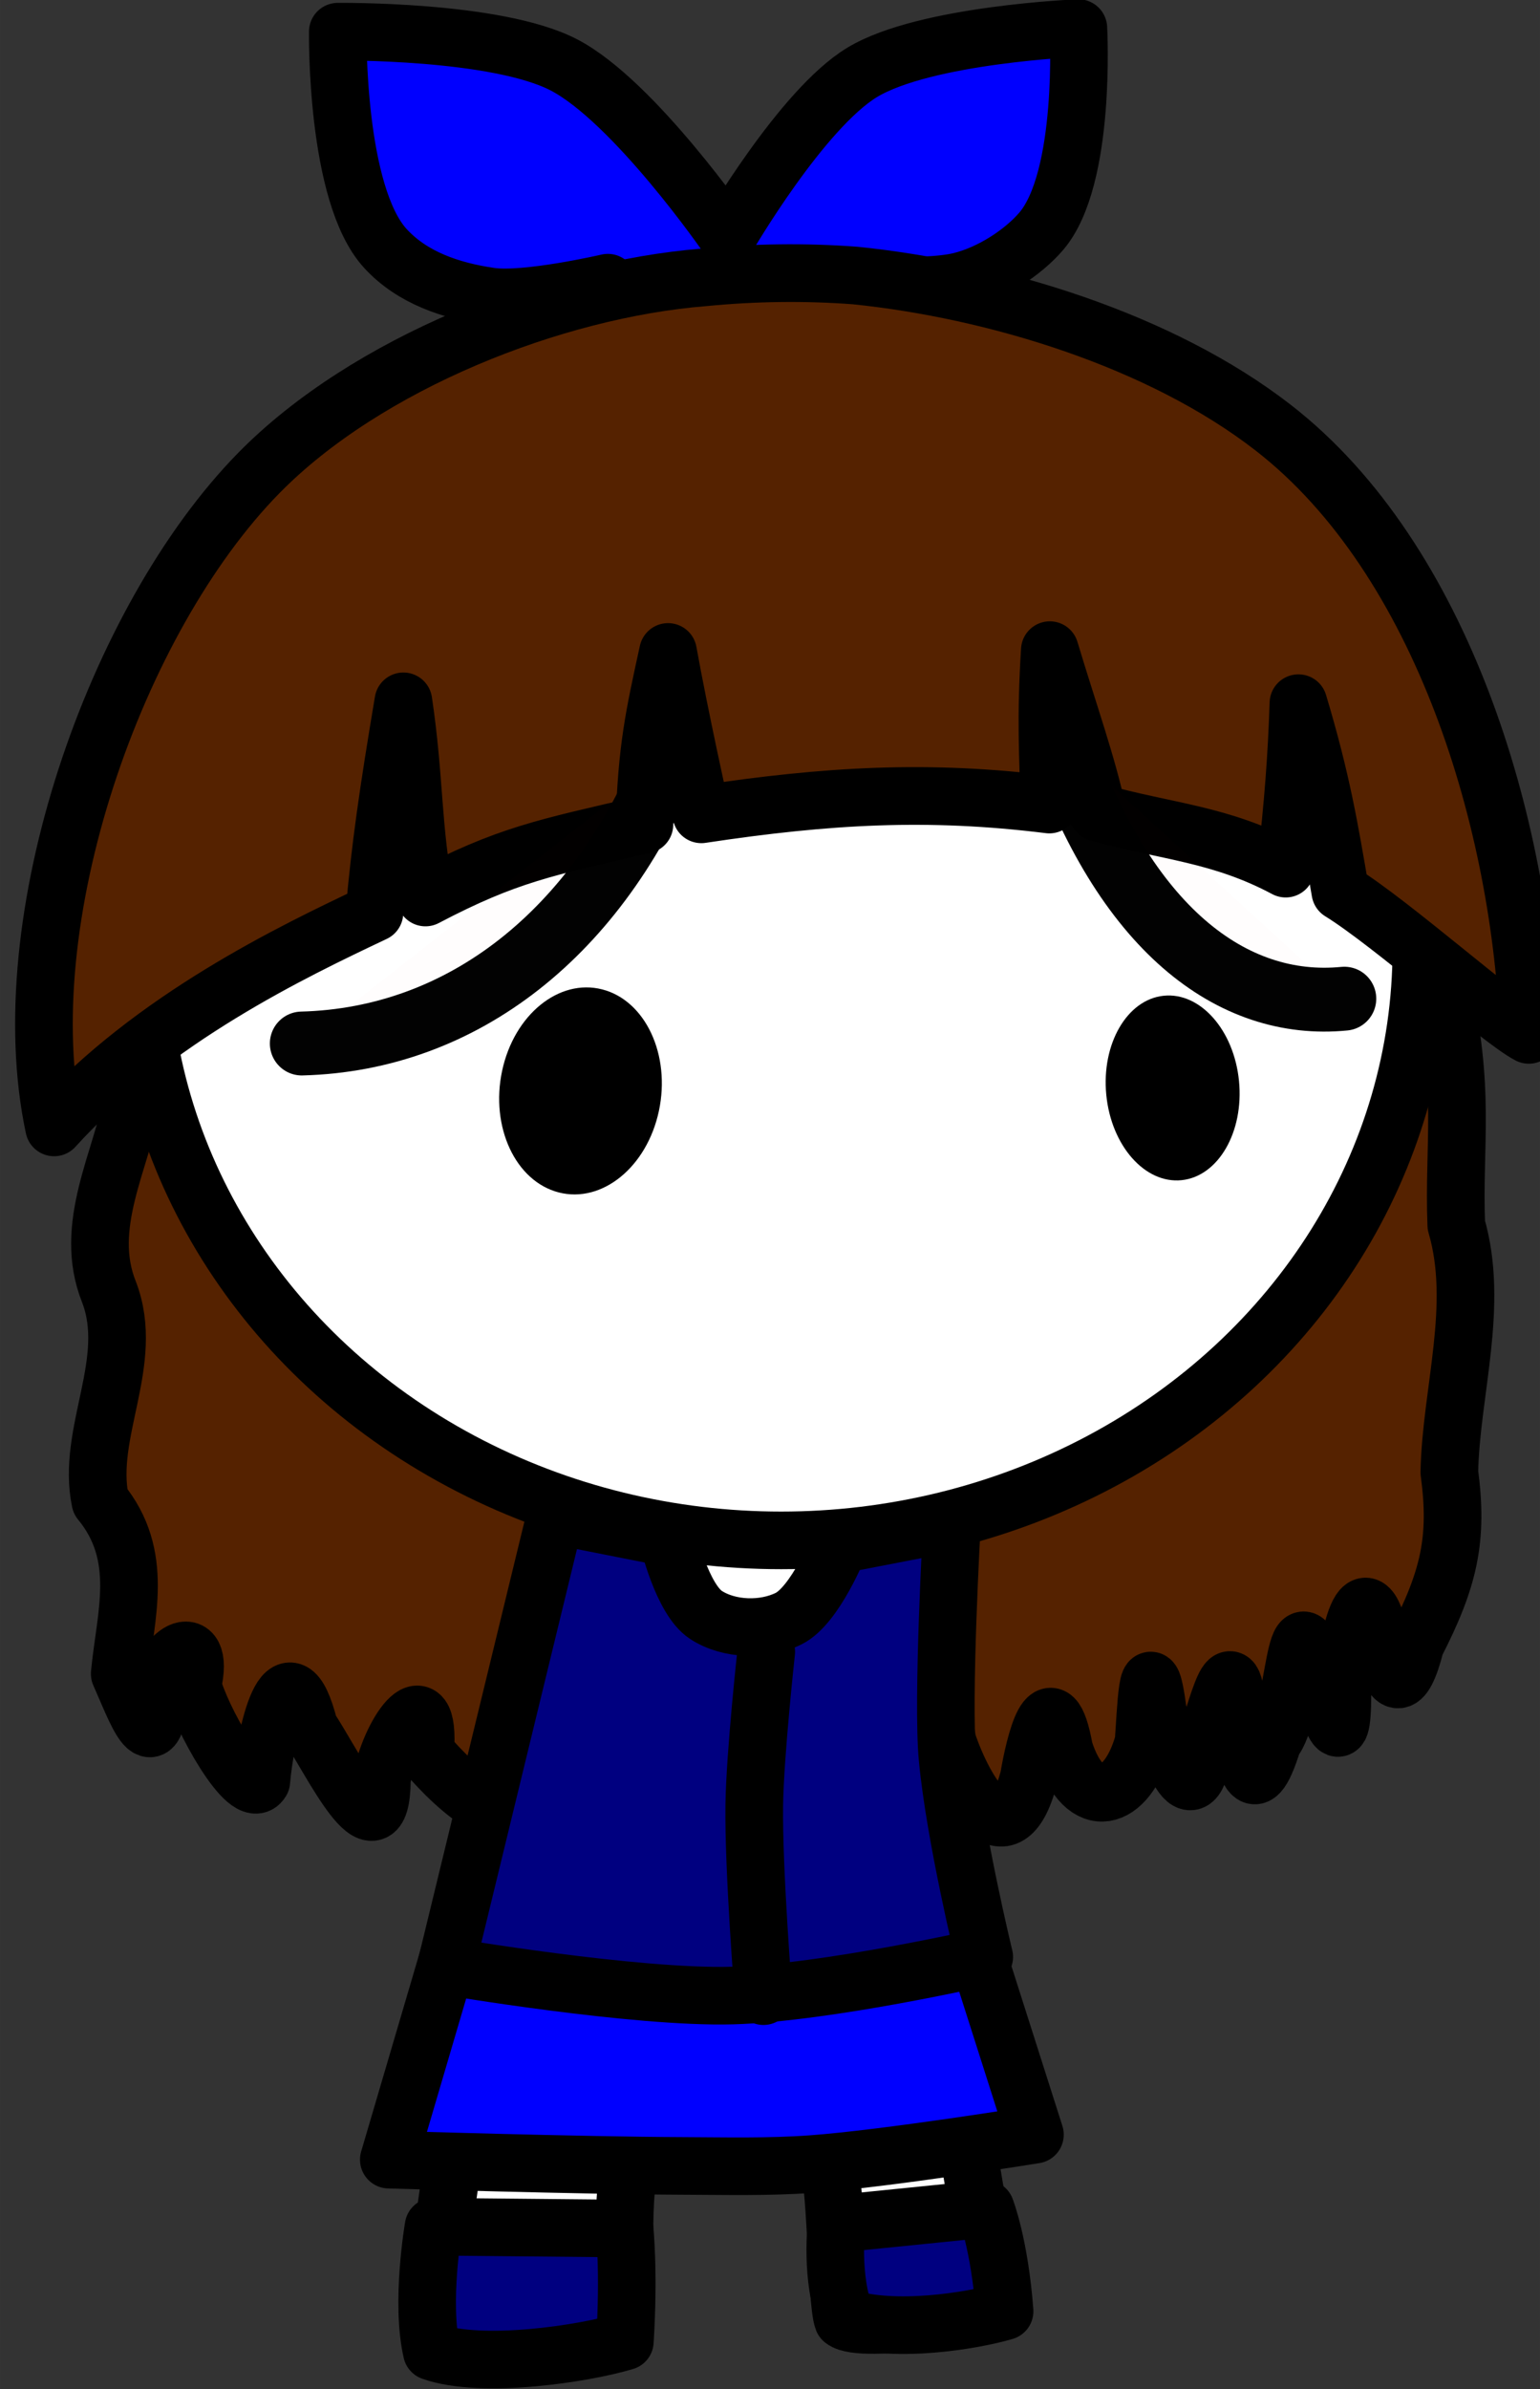 <?xml version="1.0" encoding="UTF-8" standalone="no"?>
<!-- Created with Inkscape (http://www.inkscape.org/) -->

<svg
   width="30.102mm"
   height="46.658mm"
   viewBox="0 0 113.77 176.344"
   version="1.1"
   id="svg1"
   inkscape:version="1.2.2 (732a01da63, 2022-12-09)"
   sodipodi:docname="worried.svg"
   xml:space="preserve"
   xmlns:inkscape="http://www.inkscape.org/namespaces/inkscape"
   xmlns:sodipodi="http://sodipodi.sourceforge.net/DTD/sodipodi-0.dtd"
   xmlns="http://www.w3.org/2000/svg"
   xmlns:svg="http://www.w3.org/2000/svg"><rect x="0" y="0" width="113.77" height="176.344" fill="#333333" stroke="none"/><sodipodi:namedview
     id="namedview1"
     pagecolor="#ffffff"
     bordercolor="#000000"
     borderopacity="0.25"
     inkscape:showpageshadow="2"
     inkscape:pageopacity="0.0"
     inkscape:pagecheckerboard="0"
     inkscape:deskcolor="#d1d1d1"
     inkscape:document-units="mm"
     inkscape:zoom="2.7718586"
     inkscape:cx="-81.714125"
     inkscape:cy="11.003447"
     inkscape:window-width="1827"
     inkscape:window-height="1057"
     inkscape:window-x="-9"
     inkscape:window-y="-9"
     inkscape:window-maximized="1"
     inkscape:current-layer="svg1"
     showgrid="true"><inkscape:grid
       id="grid11"
       units="mm"
       originx="0"
       originy="0"
       spacingx="3.78"
       spacingy="3.78"
       empcolor="#0099e5"
       empopacity="0.302"
       color="#0099e5"
       opacity="0.149"
       empspacing="5"
       dotted="false"
       gridanglex="30"
       gridanglez="30"
       visible="true" /></sodipodi:namedview><defs
     id="defs1"><linearGradient
       id="linearGradient4322"
       inkscape:swatch="solid"><stop
         style="stop-color:#2b1500;stop-opacity:1;"
         offset="0"
         id="stop4320" /></linearGradient><inkscape:path-effect
       effect="spiro"
       id="path-effect21"
       is_visible="true"
       lpeversion="1" /><inkscape:path-effect
       effect="spiro"
       id="path-effect19"
       is_visible="true"
       lpeversion="1" /><linearGradient
       id="linearGradient5259"
       inkscape:swatch="solid"><stop
         style="stop-color:#fdb6b0;stop-opacity:1;"
         offset="0"
         id="stop5257" /></linearGradient><linearGradient
       id="linearGradient5745"
       inkscape:swatch="solid"><stop
         style="stop-color:#000000;stop-opacity:1;"
         offset="0"
         id="stop5743" /></linearGradient><linearGradient
       id="linearGradient4753"
       inkscape:swatch="solid"><stop
         style="stop-color:#d1d48d;stop-opacity:1;"
         offset="0"
         id="stop4751" /></linearGradient><inkscape:path-effect
       effect="spiro"
       id="path-effect2908"
       is_visible="true"
       lpeversion="1" /><inkscape:path-effect
       effect="powerstroke"
       id="path-effect91"
       is_visible="true"
       lpeversion="1.3"
       scale_width="1"
       interpolator_type="CentripetalCatmullRom"
       interpolator_beta="0.75"
       start_linecap_type="round"
       end_linecap_type="round"
       offset_points="0.5,0"
       linejoin_type="spiro"
       miter_limit="4"
       not_jump="true"
       sort_points="true"
       message="&lt;b&gt;Ctrl + click&lt;/b&gt; on existing node and move it" /><inkscape:path-effect
       effect="simplify"
       id="path-effect90"
       is_visible="true"
       lpeversion="1.3"
       threshold="0.012"
       steps="1"
       smooth_angles="0"
       helper_size="0"
       simplify_individual_paths="false"
       simplify_just_coalesce="false"
       step="1" /><inkscape:path-effect
       effect="powerstroke"
       id="path-effect70"
       is_visible="true"
       lpeversion="1.3"
       scale_width="1"
       interpolator_type="CentripetalCatmullRom"
       interpolator_beta="0.75"
       start_linecap_type="round"
       end_linecap_type="round"
       offset_points="55.693,1.984"
       linejoin_type="spiro"
       miter_limit="4"
       not_jump="true"
       sort_points="true"
       message="&lt;b&gt;Ctrl + click&lt;/b&gt; on existing node and move it" /><inkscape:path-effect
       effect="simplify"
       id="path-effect69"
       is_visible="true"
       lpeversion="1.3"
       threshold="0.012"
       steps="1"
       smooth_angles="0"
       helper_size="0"
       simplify_individual_paths="false"
       simplify_just_coalesce="false"
       step="1" /><inkscape:path-effect
       effect="fillet_chamfer"
       id="path-effect52"
       is_visible="true"
       lpeversion="1"
       nodesatellites_param=""
       radius="0"
       unit="px"
       method="auto"
       mode="F"
       chamfer_steps="1"
       flexible="false"
       use_knot_distance="true"
       apply_no_radius="true"
       apply_with_radius="true"
       only_selected="false"
       hide_knots="false" /><inkscape:path-effect
       effect="fillet_chamfer"
       id="path-effect50"
       is_visible="true"
       lpeversion="1"
       nodesatellites_param="F,0,0,1,0,0,0,1 @ F,0,0,1,0,0,0,1 @ F,0,0,1,0,0,0,1 @ F,0,0,1,0,0,0,1"
       radius="0"
       unit="px"
       method="auto"
       mode="F"
       chamfer_steps="1"
       flexible="false"
       use_knot_distance="true"
       apply_no_radius="true"
       apply_with_radius="true"
       only_selected="false"
       hide_knots="false" /><inkscape:path-effect
       effect="spiro"
       id="path-effect17560"
       is_visible="true"
       lpeversion="1" /><inkscape:path-effect
       effect="spiro"
       id="path-effect17566"
       is_visible="true"
       lpeversion="1" /></defs><g
     inkscape:label="Layer 1"
     inkscape:groupmode="layer"
     id="layer1"
     transform="translate(-755.594,-59.575)"><g
       id="g68-2"
       inkscape:label="veronica "
       transform="matrix(2.835,0,0,2.835,1074.616,469.363)"
       style="display:inline"
       inkscape:highlight-color="#0000ff"
       inkscape:export-filename=".\veronica.svg"
       inkscape:export-xdpi="96"
       inkscape:export-ydpi="96"><path
         style="display:inline;fill:#552200;stroke:#000000;stroke-width:5.669;stroke-linecap:round;stroke-linejoin:round;stroke-dasharray:none;paint-order:fill markers stroke"
         d="m 983.226,165.113 c -1.184,6.341 -4.996,12.728 -2.406,19.197 2.649,6.854 -2.266,13.828 -0.845,20.573 4.42,5.375 2.453,11.222 1.903,16.949 1.508,3.361 3.437,8.976 3.872,2.116 -0.179,-4.089 4.674,-6.984 3.287,-1.01 0.704,3.012 5.461,11.633 6.765,9.448 0.37,-4.491 2.504,-14.022 4.724,-5.244 1.958,2.798 7.049,13.527 7.133,5.105 0.556,-4.113 4.808,-10.585 4.261,-2.698 2.886,3.426 9.915,10.185 10.388,1.835 1.208,-4.036 7.971,-7.931 7.875,-1.143 2.247,3.994 5.003,9.041 7.107,1.995 1.127,-3.337 2.316,-8.399 3.425,-1.898 -1.975,5.292 4.984,12.138 7.777,4.628 4.729,-0.736 1.516,-12.947 4.974,-5.005 1.603,3.202 3.651,9.438 5.935,2.698 1.644,-2.093 2.816,-10.837 3.885,-4.102 1.654,4.906 5.763,11.892 7.987,3.513 0.552,-3.344 2.167,-10.028 3.485,-2.781 1.985,6.286 6.175,5.171 7.801,-0.741 0.209,-2.608 0.434,-10.221 1.405,-3.054 0.96,3.753 3.486,11.399 4.555,3.399 1.26,-3.407 2.816,-10.708 3.25,-3.122 0.613,4.27 1.373,9.692 3.527,2.66 2.278,-2.553 2.03,-15.697 4.284,-6.883 1.204,3.862 2.53,9.199 2.533,2.187 0.3,-3.874 1.964,-13.757 3.825,-4.979 0.978,4.527 2.116,5.086 3.365,0.17 3.306,-6.443 4.206,-10.345 3.322,-16.903 0.169,-7.924 2.997,-16.397 0.684,-24.287 -0.308,-8.005 1.001,-13.235 -1.528,-23.972 2.757,-7.757 2.048,-18.58 -0.512,-25.661 -2.341,-6.477 -6.112,-14.223 -10.599,-19.285 -6.205,-7.001 -12.974,-14.282 -21.587,-17.933 -9.771,-4.142 -20.953,-5.652 -31.494,-4.992 -9.461,0.592 -19.34,1.75 -27.928,5.651 -8.599,3.906 -17.95,7.736 -24.097,14.907 -6.577,7.672 -11.384,17.395 -13.069,27.462 -1.563,9.338 -4.484,18.918 -0.158,27.979 l 0.444,1.61 z"
         id="path14"
         sodipodi:nodetypes="ccccccccccccccccccccccccccccccccsssssssccc"
         transform="matrix(0.265,0,0,0.265,-369.608,-159.751)" /><g
         id="g66"
         transform="translate(50.598,-0.228)"
         inkscape:label="body"
         style="display:inline"><path
           style="display:inline;fill:#ffffff;fill-opacity:1;stroke:#000000;stroke-width:1.5;stroke-linecap:round;stroke-linejoin:round;stroke-miterlimit:1001;stroke-dasharray:none;stroke-opacity:1;paint-order:fill markers stroke"
           d="m -148.032,-104.788 c -2.21,10.06 -2.321,11.529 -2.996,15.059 -0.406,2.12 -0.974,6.022 -0.617,6.445 0.358,0.424 3.83,0.214 4.423,-0.261 0.593,-0.475 0.173,-3.822 0.555,-4.305 0.382,-0.483 4.758,-0.644 5.054,-0.322 0.295,0.322 0.26,3.771 0.45,4.258 0.502,0.401 3.992,-0.243 3.992,-0.243 0,0 -1.315,-7.144 -1.671,-10.754 -0.314,-3.177 -0.409,-9.569 -0.409,-9.569"
           id="path64-6"
           sodipodi:nodetypes="cszzzzccac"
           inkscape:label="body" /><ellipse
           style="display:inline;fill:#ffffff;fill-opacity:1;stroke:#000000;stroke-width:1.5;stroke-linecap:round;stroke-linejoin:round;stroke-miterlimit:1001;stroke-dasharray:none;stroke-opacity:1;paint-order:fill markers stroke"
           id="ellipse63"
           ry="15.394"
           rx="16.683"
           cy="-119.605"
           cx="-142.773"
           inkscape:label="head"
           transform="translate(1.0967844e-5)" /></g><path
         style="display:inline;fill:#0000ff;stroke:#000000;stroke-width:1.5;stroke-linecap:round;stroke-linejoin:round;stroke-dasharray:none;paint-order:fill markers stroke"
         d="m -93.572,-138.383 c 0,0 -2.437,-3.529 -4.268,-4.476 -1.762,-0.911 -5.888,-0.862 -5.888,-0.862 0,0 -0.063,4.232 1.245,5.649 0.702,0.761 1.705,1.096 2.729,1.245 0.932,0.136 3.064,-0.359 3.064,-0.359 0,0 -2.657,1.628 -2.633,2.944 0.022,1.196 1.295,2.654 2.489,2.585 1.842,-0.107 3.351,-4.404 3.351,-4.404 0,0 2.093,4.313 3.918,3.964 1.252,-0.24 1.824,-2.289 1.494,-3.52 -0.287,-1.072 -2.754,-1.574 -2.754,-1.574 0,0 2.307,0.213 3.321,-0.036 0.81,-0.199 1.636,-0.749 2.104,-1.293 1.189,-1.382 0.972,-5.295 0.972,-5.295 0,0 -3.991,0.162 -5.632,1.152 -1.58,0.953 -3.51,4.279 -3.51,4.279 z"
         id="path19"
         sodipodi:nodetypes="cacsscsscsscsscac" /><path
         style="display:inline;fill:#552200;stroke:#000000;stroke-width:5.669;stroke-linecap:round;stroke-linejoin:round;stroke-dasharray:none;paint-order:fill markers stroke"
         d="m 1039.307,84.631 c -14.73,1.178 -33.155,8.434 -43.751,19.221 -14.128,14.383 -24.466,43.986 -20.13,64.295 9.719,-10.714 23.383,-17.248 31.499,-21.082 0.568,-6.424 1.319,-11.687 2.847,-20.777 1.146,7.659 0.844,12.424 2.171,19.269 8.047,-4.224 11.789,-4.895 21.531,-7.16 0.241,-7.509 0.937,-10.628 2.324,-16.961 1.116,6.242 3.275,15.95 3.275,15.95 12.399,-1.871 22.305,-2.441 34.219,-0.961 -0.121,-4.945 -0.373,-8.412 0.049,-15.167 1.87,6.212 3.721,11.364 4.686,15.948 6.874,1.913 12.056,2.082 18.509,5.516 0.742,-6.448 1.084,-11.086 1.25,-16.254 2.304,7.669 3.062,12.357 4.122,18.521 5.026,3.093 15.689,12.59 18.532,14.067 -0.74,-20.528 -8.398,-46.667 -25.124,-59.65 -11.08,-8.6 -27.354,-13.556 -41.139,-14.96 -4.949,-0.368 -9.93,-0.298 -14.869,0.185 z"
         id="path13"
         sodipodi:nodetypes="csccccccccccccccsccc"
         transform="matrix(0.265,0,0,0.265,-369.608,-159.751)" /><path
         style="fill:#000080;stroke:#000000;stroke-width:1.5;stroke-linecap:round;stroke-linejoin:round;stroke-dasharray:none;paint-order:fill markers stroke"
         d="m -101.233,-86.569 c 0,0 -0.341,1.975 -0.045,3.251 1.312,0.462 3.968,0.055 5.032,-0.265 0.113,-1.809 -0.008,-2.938 -0.008,-2.938 z"
         id="path15"
         sodipodi:nodetypes="ccccc" /><path
         style="fill:#000080;stroke:#000000;stroke-width:1.5;stroke-linecap:round;stroke-linejoin:round;stroke-dasharray:none;paint-order:fill markers stroke"
         d="m -90.732,-86.642 c 0,0 -0.165,1.431 0.251,2.444 1.262,0.404 3.265,0.085 4.13,-0.169 -0.13,-1.742 -0.494,-2.667 -0.494,-2.667 z"
         id="path16"
         sodipodi:nodetypes="ccccc" /><path
         style="fill:#0000ff;stroke:#000000;stroke-width:1.5;stroke-linecap:round;stroke-linejoin:round;stroke-dasharray:none;paint-order:fill markers stroke"
         d="m -100.791,-93.777 -1.608,5.462 c 0,0 5.082,0.154 7.623,0.163 1.133,0.004 2.269,0.034 3.399,-0.048 1.951,-0.142 5.817,-0.766 5.817,-0.766 l -1.532,-4.804 c -4.599,0.972 -8.884,0.673 -13.699,-0.007 z"
         id="path17"
         sodipodi:nodetypes="ccsscccc" /><path
         style="fill:#000080;stroke:#000000;stroke-width:1.5;stroke-linecap:round;stroke-linejoin:round;stroke-dasharray:none;paint-order:fill markers stroke"
         d="m -98.054,-105.086 -2.853,11.732 c 0,0 4.92,0.837 7.468,0.766 2.452,-0.069 6.558,-1.005 6.558,-1.005 0,0 -0.763,-3.13 -0.957,-5.17 -0.146,-1.526 0.116,-6.131 0.116,-6.131 l -2.932,0.566 c 0,0 -0.627,1.579 -1.325,1.926 -0.643,0.32 -1.552,0.296 -2.154,-0.096 -0.627,-0.408 -0.999,-2.011 -0.999,-2.011 z"
         id="path18"
         sodipodi:nodetypes="ccscsccaacc" /><path
         style="fill:#0000ff;stroke:#000000;stroke-width:5.669;stroke-linecap:round;stroke-linejoin:round;stroke-dasharray:none;paint-order:fill markers stroke"
         d="m 1054.009,226.887 c 0,0 -1.101,9.997 -1.176,15.017 -0.095,6.279 0.905,18.817 0.905,18.817"
         id="path20"
         sodipodi:nodetypes="cac"
         transform="matrix(0.265,0,0,0.265,-371.875,-161.664)" /></g></g><g
     id="g67"
     inkscape:label="eyes"
     transform="matrix(2.835,0,0,2.835,223.352,414.29)"
     style="display:inline"><ellipse
       style="fill:#000000;fill-opacity:1;stroke:none;stroke-width:0.594;stroke-linecap:round;stroke-linejoin:round;stroke-miterlimit:1001;stroke-dasharray:none;stroke-opacity:1;paint-order:stroke fill markers"
       id="ellipse66"
       cx="-86.904"
       cy="-98.341"
       rx="2.108"
       ry="2.703"
       transform="matrix(0.969,0.248,-0.209,0.978,0,0)"
       inkscape:label="right" /><ellipse
       style="fill:#000000;fill-opacity:1;stroke:none;stroke-width:0.509;stroke-linecap:round;stroke-linejoin:round;stroke-miterlimit:1001;stroke-dasharray:none;stroke-opacity:1;paint-order:stroke fill markers"
       id="ellipse67"
       cx="-36.557"
       cy="-122.183"
       rx="1.738"
       ry="2.413"
       transform="matrix(0.995,-0.103,0.097,0.995,0,0)"
       inkscape:label="left" /></g><g
     id="g31"
     inkscape:label="base - depressed"
     transform="matrix(3.143,0,0,3.143,345.985,445.635)"
     style="display:inline"
     inkscape:highlight-color="#999999"><path
       style="fill:#ff0000;fill-opacity:0.01;stroke:#000000;stroke-width:1.5;stroke-linecap:round;stroke-linejoin:round;stroke-opacity:0.99;paint-order:fill markers stroke"
       d="m -94.339,-124.046 c -1.687,4.161 -4.858,6.669 -8.649,6.767"
       id="path53"
       sodipodi:nodetypes="cc" /><path
       style="fill:#ff0000;fill-opacity:0.01;stroke:#000000;stroke-width:1.5;stroke-linecap:round;stroke-linejoin:round;stroke-opacity:0.99;paint-order:fill markers stroke"
       d="m -85.194,-124.469 c 1.532,4.497 4.073,6.396 6.712,6.137"
       id="path54"
       sodipodi:nodetypes="cc" /></g></svg>
